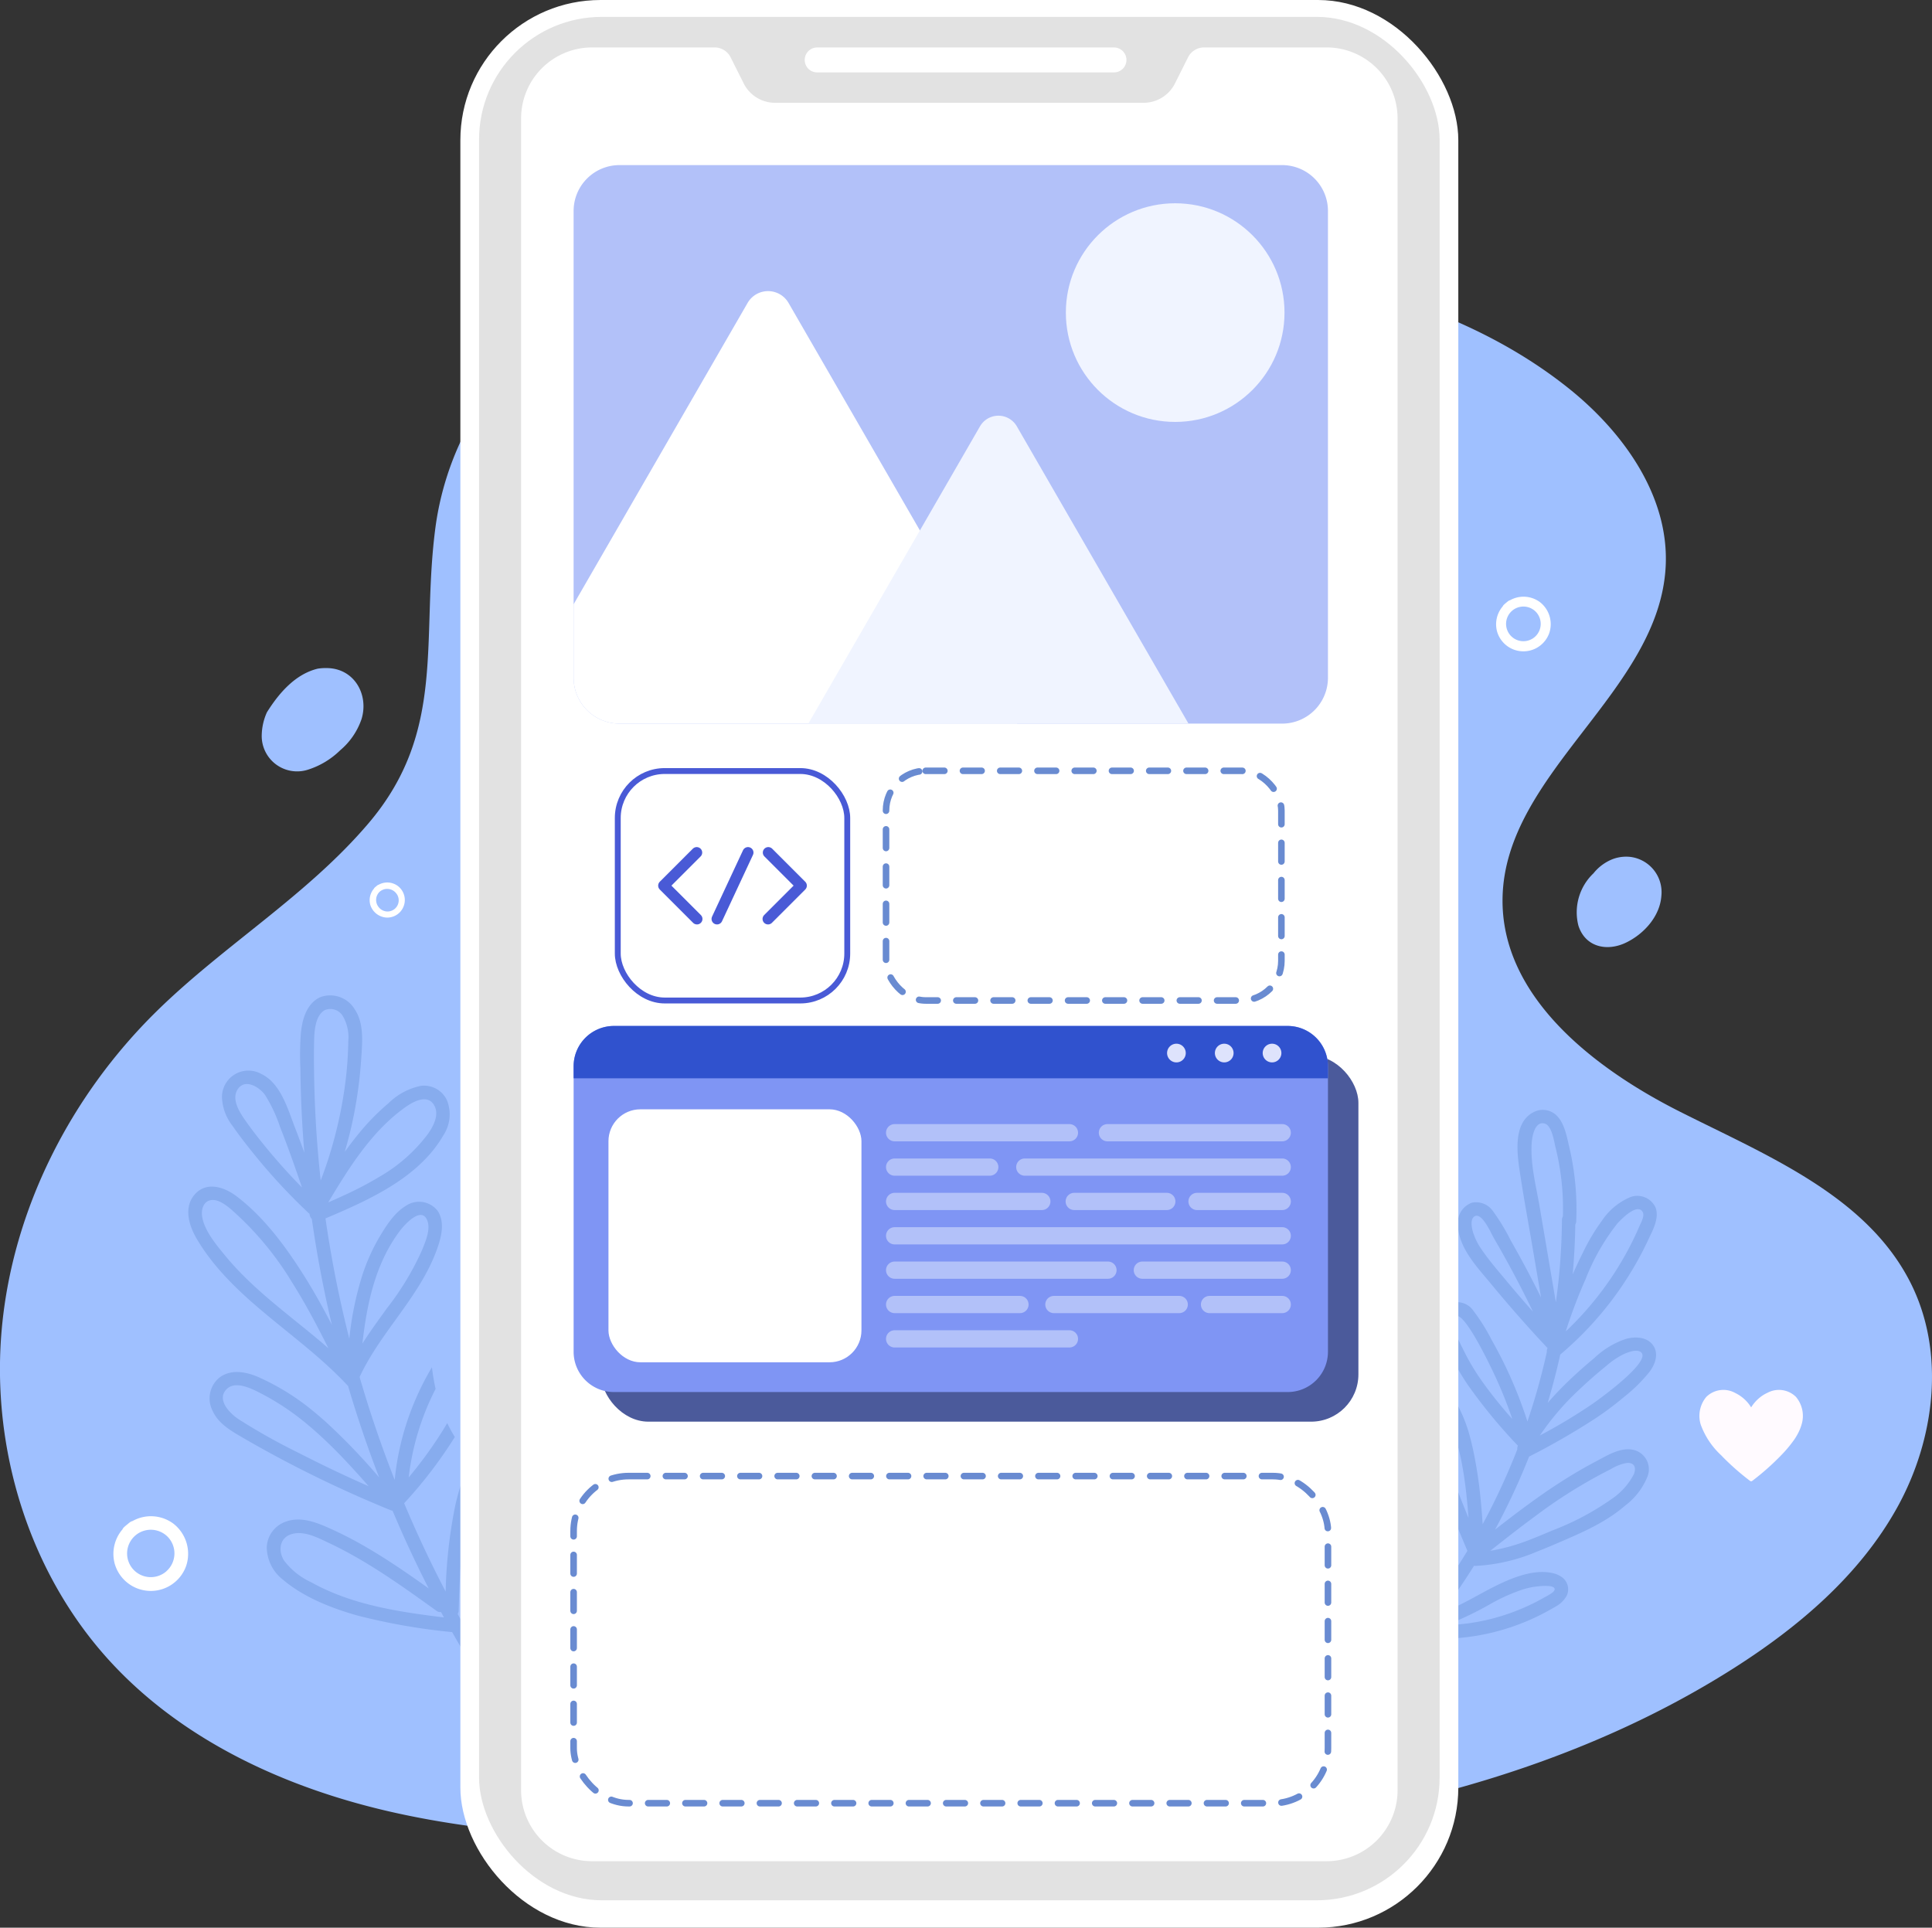<svg xmlns="http://www.w3.org/2000/svg" width="294.25" height="293.613" viewBox="0 0 294.25 293.613">
  <rect x="0" y="0" width="294.25" height="293.613" fill="#333333" stroke="none"/>
  <g id="Grupo_84247" data-name="Grupo 84247" transform="translate(-1093.031 -2498.432)">
    <g id="Grupo_84245" data-name="Grupo 84245" transform="translate(1093.031 2498.432)">
      <g id="Grupo_84235" data-name="Grupo 84235" transform="translate(0 36.754)">
        <path id="Trazado_134312" data-name="Trazado 134312" d="M1260.377,2604.109c24.431,3.237,51.533,6.454,71.461,22.31,8.411,6.693,15.44,16.494,14.88,27.229-.995,19.072-24.515,31.4-24.843,50.5-.256,14.867,13.681,25.8,26.954,32.5s28.452,12.792,35.167,26.059c5.373,10.615,3.761,23.823-2,34.233s-15.17,18.353-25.229,24.706c-22.569,14.254-49,21.474-75.51,24.586s-53.307,2.3-79.991,1.576c-16.357-.442-32.845-.863-48.8-4.509s-31.533-10.794-42.613-22.835c-12.388-13.463-18.2-32.451-16.555-50.671s10.479-35.509,23.518-48.342c10.264-10.1,22.956-17.664,32.332-28.686,12.043-14.157,7.911-28.2,10.238-45.338a45.294,45.294,0,0,1,13.052-25.943c6.007-5.826,27.282-12.562,31.311-13.471,17.294-3.9,29.855-3.9,56.622-3.9" transform="translate(-1093.031 -2604.109)" fill="#9fc0ff"/>
        <path id="Trazado_134313" data-name="Trazado 134313" d="M1791.384,2873.621c-.145-.01-.288-.015-.43-.015a5.815,5.815,0,0,0-2.061.372,7.039,7.039,0,0,0-2.92,2.158,8.186,8.186,0,0,0-2.3,7.974c1.043,3.267,4.339,3.979,7.222,2.6,2.729-1.305,5.177-3.985,5.411-7.1A5.416,5.416,0,0,0,1791.384,2873.621Z" transform="translate(-1543.276 -2779.876)" fill="#9fc0ff"/>
        <path id="Trazado_134314" data-name="Trazado 134314" d="M1214.659,2806.487a12.317,12.317,0,0,0,4.929-2.957,10.762,10.762,0,0,0,3.251-4.733c1.123-3.624-.955-7.519-4.909-7.782a8.014,8.014,0,0,0-1.752.077c-3.384.819-5.879,3.667-7.745,6.652a8.88,8.88,0,0,0-.787,3.48A5.39,5.39,0,0,0,1214.659,2806.487Z" transform="translate(-1167.784 -2725.999)" fill="#9fc0ff"/>
      </g>
      <path id="Trazado_134315" data-name="Trazado 134315" d="M1218.267,3031.136a75.11,75.11,0,0,0,6.552-12.742,73.464,73.464,0,0,0,2.9-8.472c-.692-.193-1.38-.417-2.064-.677a71.934,71.934,0,0,1-8.7,20.063c-.151-.271-.3-.544-.449-.817a1.051,1.051,0,0,0,.144-.51c.248-7.293.48-15.087,3.554-21.836a19.02,19.02,0,0,1-1.611-1.448c-.119.259-.233.518-.345.773a35.8,35.8,0,0,0-2.132,6.6,74.325,74.325,0,0,0-1.442,13.008q-3.44-6.593-6.319-13.457a67.4,67.4,0,0,0,7.717-10.09,20.9,20.9,0,0,1-1.151-2.112c-.2.327-.392.653-.593.976a63.851,63.851,0,0,1-5.283,7.292,39.466,39.466,0,0,1,4.1-13.482,31.181,31.181,0,0,1-.558-3.292l-.088.147a41.8,41.8,0,0,0-2.728,5.5,41.02,41.02,0,0,0-2.856,11.512q-3.035-7.707-5.346-15.681c3.313-7.119,9.569-12.56,12.017-20.129.528-1.633.891-3.645-.13-5.17a3.571,3.571,0,0,0-4.834-.773c-1.729,1.031-2.994,3.012-4,4.7a29.492,29.492,0,0,0-2.648,5.9,48.378,48.378,0,0,0-1.973,9.645c-.043-.172-.084-.344-.127-.517q-.767-3.067-1.428-6.161-1.232-5.785-2.074-11.645.858-.364,1.736-.743.983-.426,1.978-.877c5.57-2.534,11.193-5.751,14.24-11.039a5.787,5.787,0,0,0,.571-5.279,3.832,3.832,0,0,0-4.039-2.248,9.891,9.891,0,0,0-4.889,2.64,34.412,34.412,0,0,0-4.329,4.379c-.818.98-1.591,1.993-2.333,3.028a63.537,63.537,0,0,0,1.536-6.409,66.518,66.518,0,0,0,.977-7.852c.154-2.41.445-5.291-.97-7.412a4.358,4.358,0,0,0-5.189-1.919c-1.713.711-2.534,2.535-2.857,4.259-.079.425-.139.855-.182,1.288a44.4,44.4,0,0,0-.071,5.319c0,.173.006.346.008.518q.048,3.792.261,7.579.134,2.378.334,4.752c-.444-1.23-.9-2.457-1.374-3.675-1.106-2.835-2.19-6.9-5.193-8.319a4.027,4.027,0,0,0-5.981,3.537,7.515,7.515,0,0,0,1.615,4.381c1.047,1.518,2.193,2.977,3.351,4.41a89.857,89.857,0,0,0,8.38,9.005,1.147,1.147,0,0,0,.342.762q1.153,8.126,3.05,16.121c-1.32-2.55-2.709-5.063-4.242-7.493-2.778-4.406-6.1-8.938-10.3-12.107-1.813-1.37-4.478-2.273-6.263-.345-1.839,1.986-.972,4.816.235,6.863,2.532,4.294,6.179,7.8,9.96,10.985,3.351,2.825,6.86,5.475,10.082,8.444q.876.807,1.72,1.651c.4.4.8.808,1.186,1.224a1.029,1.029,0,0,0,.089.082q2.078,7.06,4.73,13.935a95.607,95.607,0,0,0-8.185-8.512q-.82-.733-1.668-1.429a36.129,36.129,0,0,0-8.564-5.349c-1.855-.8-4.093-1.234-5.852.046a4.1,4.1,0,0,0-1.1,5.084c.894,2.017,2.926,3.137,4.748,4.194q3.3,1.914,6.682,3.687c.15.079.3.155.452.233q.924.48,1.854.951,6.563,3.315,13.38,6.089a1.056,1.056,0,0,0,.3.075c.056.133.11.268.166.4q2.463,5.814,5.334,11.44c-3.064-2.188-6.164-4.331-9.419-6.227a57.826,57.826,0,0,0-6.25-3.184c-1.9-.818-4.007-1.5-6.05-.77a4.3,4.3,0,0,0-2.94,3.915,6.351,6.351,0,0,0,2.515,4.978c3.186,2.675,7.357,4.306,11.318,5.425a94.016,94.016,0,0,0,14.4,2.518q3,5.31,6.366,10.405c.078-.4.155-.808.234-1.212s.159-.794.239-1.191c.035-.173.072-.346.106-.519q-2.34-3.642-4.5-7.395A1.139,1.139,0,0,0,1218.267,3031.136Zm-10.578-60.982c.694-.926,3.327-3.9,4.2-1.57.517,1.377-.305,3.224-.813,4.488a42.614,42.614,0,0,1-5.3,8.794c-1.29,1.789-2.6,3.574-3.779,5.434C1202.678,2981.213,1203.965,2975.124,1207.688,2970.154Zm-20.172-12.479c-1.22-1.483-2.417-3-3.507-4.579-.848-1.23-2.007-3.168-.937-4.625,1.142-1.554,3.25-.193,4.074.934a22.155,22.155,0,0,1,2.321,4.95c1.2,3.024,2.279,6.1,3.328,9.176Q1190.031,2960.719,1187.517,2957.674Zm11.8,4.021c2.547-3.951,5.444-7.72,9.242-10.413,1.134-.8,3.238-1.989,4.278-.419.981,1.479-.014,3.313-.9,4.561a24.428,24.428,0,0,1-7.362,6.481,51.948,51.948,0,0,1-4.8,2.549q-.972.46-1.955.895-.516.23-1.035.455.438-.732.885-1.47C1198.209,2963.452,1198.754,2962.569,1199.318,2961.7Zm-4.5-9.727q-.085-1.774-.133-3.549-.046-1.69-.064-3.381c-.012-1.281-.009-2.563.02-3.842.034-1.462.162-3.837,1.606-4.674a2.2,2.2,0,0,1,2.8.957,6.4,6.4,0,0,1,.8,3.752,56.55,56.55,0,0,1-.752,8.4c-.307,1.918-.707,3.819-1.187,5.7-.343,1.343-.724,2.676-1.153,3.994q-.515,1.582-1.111,3.135Q1195.068,2957.229,1194.816,2951.968Zm-13.722,21.942c-1.349-1.643-3.19-3.825-3.513-5.986-.141-.946.145-2.181,1.211-2.443,1.154-.285,2.427.722,3.241,1.409a47.469,47.469,0,0,1,9.262,11.113c2.033,3.226,3.817,6.6,5.518,10.008C1191.5,2983.383,1185.591,2979.387,1181.094,2973.91Zm13.513,31.213-.745-.374q-.927-.464-1.855-.935a92.866,92.866,0,0,1-8.835-4.97c-1.272-.832-3.367-2.856-1.969-4.479,1.365-1.585,4.044-.139,5.452.584a38.822,38.822,0,0,1,7.2,4.871q.835.7,1.639,1.436.255.232.507.467c2.455,2.293,4.723,4.773,6.938,7.3Q1198.725,3007.181,1194.607,3005.124Zm-.4,18.537a10.809,10.809,0,0,1-4.166-3.337c-.9-1.484-.675-3.439,1.155-3.994,1.921-.583,4.031.558,5.723,1.355,1.772.835,3.5,1.771,5.182,2.769,3.873,2.3,7.531,4.928,11.182,7.556a.888.888,0,0,0,.685.181c.149.275.3.551.447.825C1207.484,3028.168,1200.358,3027.1,1194.2,3023.66Z" transform="translate(-1146.8 -2782.658)" fill="#87acee"/>
      <path id="Trazado_134316" data-name="Trazado 134316" d="M1707.239,3047.593c-.179-2.687-.413-5.371-.843-8.03-.267-1.652-.584-3.379-1.033-5.066a22.728,22.728,0,0,0-1.844-4.873,3.518,3.518,0,0,0-2.71-2.14,2.42,2.42,0,0,0-1.049.172,3.082,3.082,0,0,0-1.768,2.131c-.383,1.557.243,3.26.64,4.756.483,1.818,1.044,3.615,1.657,5.394,1.369,3.969,3,7.842,4.627,11.709q-2.056,3.4-4.38,6.632c-.627.87-1.273,1.728-1.928,2.578a79.606,79.606,0,0,0-1.3-9.707q-.548-2.768-1.29-5.494a18.968,18.968,0,0,0-1.607-4.716,3.109,3.109,0,0,0-2.733-1.737c-.123.36-.252.717-.4,1.07a18.315,18.315,0,0,1-2.741,4.632,18.09,18.09,0,0,0,1.924,5.984c1.934,4.1,3.909,8.176,5.864,12.263a1.123,1.123,0,0,0,.211.3q-2.168,2.624-4.517,5.091l1.036,1.9q2.562-2.662,4.92-5.5a34.2,34.2,0,0,0,19.315-4.2c.348-.195.729-.4,1.1-.628a4.108,4.108,0,0,0,1.653-1.636,2.426,2.426,0,0,0,.16-.452,2.279,2.279,0,0,0-1.1-2.5,3.385,3.385,0,0,0-.839-.388,6.4,6.4,0,0,0-1.561-.26c-2.546-.126-5.327,1.05-7.459,2.1-2.7,1.333-5.3,3.032-8.164,4.021q2.573-3.439,4.85-7.084a1.17,1.17,0,0,0,.277.027,27.567,27.567,0,0,0,9.268-2.16c.638-.248,1.271-.508,1.9-.772q.521-.22,1.04-.441c3.662-1.57,7.472-3.167,10.515-5.8a10.482,10.482,0,0,0,3.408-4.421,3.033,3.033,0,0,0-2.012-4.05c-2-.526-4.066.8-5.764,1.693-1.965,1.03-3.875,2.162-5.737,3.369-1.55,1-3.063,2.063-4.554,3.15q-.85.62-1.691,1.252-1.74,1.309-3.453,2.656,1.237-2.288,2.355-4.638.55-1.151,1.072-2.315.922-2.063,1.754-4.167a111.726,111.726,0,0,0,9.986-5.742,48.294,48.294,0,0,0,4.488-3.352,24.079,24.079,0,0,0,3.9-3.858c.836-1.14,1.425-2.732.51-4.01s-2.652-1.345-4.04-.995a12.8,12.8,0,0,0-4.876,2.914c-1.385,1.155-2.74,2.349-4.038,3.6-1.082,1.045-2.118,2.129-3.094,3.26q1.094-3.644,1.915-7.365a51.26,51.26,0,0,0,13.386-17.445c.68-1.461,1.747-3.317,1.119-4.969a3.055,3.055,0,0,0-3.826-1.567,9.737,9.737,0,0,0-4.324,3.582,30.286,30.286,0,0,0-2.9,4.867q-.823,1.642-1.564,3.321.345-3.792.4-7.6a.954.954,0,0,0,.139-.479,41.251,41.251,0,0,0-1.048-11.277c-.369-1.541-.674-3.414-1.751-4.646a3.017,3.017,0,0,0-3.753-.674c-3.053,1.6-2.469,6.2-2.047,9,.612,4.076,1.369,8.134,2.058,12.2l1.187,6.993q-.907-1.835-1.858-3.647-1.346-2.56-2.779-5.072a30.775,30.775,0,0,0-2.655-4.384,3.126,3.126,0,0,0-3.234-1.333,3.22,3.22,0,0,0-2.136,3.228c-.007,3.577,2.954,6.6,5.078,9.179q4.13,5.007,8.576,9.741a.98.98,0,0,0-.109.581,100,100,0,0,1-2.959,10.6,66.059,66.059,0,0,0-2.984-7.646c-.764-1.644-1.6-3.251-2.491-4.83a28.508,28.508,0,0,0-2.751-4.384,2.992,2.992,0,0,0-3.246-1.218,3.135,3.135,0,0,0-1.846,3.241,13.669,13.669,0,0,0,1.616,4.706,36.278,36.278,0,0,0,2.631,4.561,80.812,80.812,0,0,0,7.623,9.257.905.905,0,0,0-.087.539q-.616,1.583-1.288,3.145-.5,1.165-1.03,2.318Q1708.827,3044.658,1707.239,3047.593Zm-14.521,3.188a25.353,25.353,0,0,1-1.842-4.548c-.334-1.3-.687-3.737.51-4.741,1.23-1.031,2.021,2.572,2.21,3.209q.859,2.917,1.482,5.894.791,3.788,1.2,7.637Q1694.5,3054.508,1692.719,3050.782Zm15.9,8.849a27.965,27.965,0,0,1,4.719-2.093,11.814,11.814,0,0,1,2.529-.5,7.716,7.716,0,0,1,1.6-.013c.39.055.705.181.741.442.026.191-.157.4-.41.592a9.883,9.883,0,0,1-1.19.7,29.894,29.894,0,0,1-2.674,1.365,32.744,32.744,0,0,1-5.151,1.828,31.384,31.384,0,0,1-7.075,1.008A50.947,50.947,0,0,0,1708.618,3059.63Zm-6.057-19.509c-.677-1.9-1.3-3.818-1.833-5.761-.176-.639-1.617-4.981.016-4.788.56.066.935.977,1.13,1.413a27.342,27.342,0,0,1,.976,2.576,39.094,39.094,0,0,1,1.378,5.645c.425,2.461.673,4.946.858,7.436C1704.2,3044.485,1703.343,3042.317,1702.561,3040.121Zm11,7.507q.839-.634,1.686-1.257a75.869,75.869,0,0,1,11.516-7.171,6.986,6.986,0,0,1,2.479-.946c1.163-.053,1.408.768,1.026,1.726a10.211,10.211,0,0,1-3.386,3.774,40.584,40.584,0,0,1-9.053,4.8c-.425.182-.851.364-1.277.542q-.952.4-1.913.774a30,30,0,0,1-6.243,1.775C1710.1,3050.3,1711.816,3048.946,1713.557,3047.628Zm2.375-48.294c-.542-3.2-1.458-6.583-1.224-9.846.069-.953.464-3.319,1.956-2.928,1.118.293,1.438,2.707,1.663,3.6a38.8,38.8,0,0,1,1.132,10.55,1.1,1.1,0,0,0-.148.554,95.632,95.632,0,0,1-.924,12.529Zm6.962,10.98a32.867,32.867,0,0,1,4.823-8.481c.558-.637,3.146-3.322,3.921-1.733.279.571-.3,1.579-.523,2.1q-.519,1.2-1.1,2.374a48.592,48.592,0,0,1-10.123,13.65A78.423,78.423,0,0,1,1722.894,3010.314Zm-12.024.222c-1.264-1.518-2.578-3.027-3.7-4.655a9.607,9.607,0,0,1-1.416-2.812c-.183-.651-.492-2.1.377-2.425,1.09-.406,2.421,2.7,2.8,3.349q1.574,2.7,3.041,5.454,1.52,2.857,2.925,5.773Q1712.849,3012.907,1710.87,3010.536Zm10.893,16.728c1.395-1.333,2.85-2.609,4.349-3.825a12.284,12.284,0,0,1,2.622-1.759c.62-.279,1.978-.817,2.622-.283,1.659,1.376-6.316,7.118-7.381,7.857a83.125,83.125,0,0,1-8.017,4.817A40.33,40.33,0,0,1,1721.764,3027.263Zm-14.664-1.513a33.812,33.812,0,0,1-2.794-4.708c-.4-.834-2.328-4.258-1.187-5.094,1.261-.925,5.19,7.35,5.693,8.4a65.736,65.736,0,0,1,2.942,7.219A65.567,65.567,0,0,1,1707.1,3025.75Z" transform="translate(-1481.427 -2815.433)" fill="#87acee"/>
      <g id="Grupo_84244" data-name="Grupo 84244" transform="translate(70.115)">
        <g id="Grupo_84236" data-name="Grupo 84236">
          <rect id="Rectángulo_6859" data-name="Rectángulo 6859" width="151.99" height="293.614" rx="21.349" fill="#fff"/>
          <rect id="Rectángulo_6860" data-name="Rectángulo 6860" width="146.298" height="286.87" rx="18.7" transform="translate(2.846 2.571)" fill="#e2e2e2"/>
          <path id="Trazado_134317" data-name="Trazado 134317" d="M1454.716,2530.016v254.638a10.813,10.813,0,0,1-10.814,10.813H1332.04a10.814,10.814,0,0,1-10.814-10.813V2530.016a10.814,10.814,0,0,1,10.814-10.814h18.654a2.735,2.735,0,0,1,2.445,1.51l1.981,3.955a5.344,5.344,0,0,0,4.792,2.968h56.118a5.344,5.344,0,0,0,4.792-2.968l1.981-3.955a2.735,2.735,0,0,1,2.446-1.51H1443.9A10.814,10.814,0,0,1,1454.716,2530.016Z" transform="translate(-1311.976 -2511.978)" fill="#fff"/>
          <path id="Trazado_134318" data-name="Trazado 134318" d="M1492.521,2523.008h-45.2a1.9,1.9,0,0,1-1.9-1.9h0a1.9,1.9,0,0,1,1.9-1.9h45.2a1.9,1.9,0,0,1,1.9,1.9h0A1.9,1.9,0,0,1,1492.521,2523.008Z" transform="translate(-1392.975 -2511.978)" fill="#fff"/>
        </g>
        <rect id="Rectángulo_6861" data-name="Rectángulo 6861" width="114.889" height="49.824" rx="8.379" transform="translate(17.248 224.828)" fill="none" stroke="#698bd1" stroke-linecap="round" stroke-linejoin="round" stroke-width="1" stroke-dasharray="2.837"/>
        <rect id="Rectángulo_6862" data-name="Rectángulo 6862" width="60.216" height="34.981" rx="6.044" transform="translate(64.83 117.407)" fill="none" stroke="#698bd1" stroke-linecap="round" stroke-linejoin="round" stroke-width="1" stroke-dasharray="2.837"/>
        <g id="Grupo_84240" data-name="Grupo 84240" transform="translate(17.248 156.268)">
          <rect id="Rectángulo_6863" data-name="Rectángulo 6863" width="115.345" height="55.76" rx="7.201" transform="translate(4.182 4.511)" fill="#4b5a9b"/>
          <path id="Trazado_134319" data-name="Trazado 134319" d="M1459.112,2953.883v43.488a6.134,6.134,0,0,1-6.139,6.131h-102.61a6.133,6.133,0,0,1-6.139-6.131v-43.488a6.14,6.14,0,0,1,6.139-6.14h102.61A6.141,6.141,0,0,1,1459.112,2953.883Z" transform="translate(-1344.223 -2947.743)" fill="#7f95f4"/>
          <rect id="Rectángulo_6864" data-name="Rectángulo 6864" width="38.531" height="38.531" rx="4.861" transform="translate(5.308 12.696)" fill="#fff"/>
          <g id="Grupo_84237" data-name="Grupo 84237" transform="translate(47.581 14.95)">
            <path id="Trazado_134320" data-name="Trazado 134320" d="M1508.966,2993.35h-26.624a1.311,1.311,0,0,1-1.311-1.311h0a1.311,1.311,0,0,1,1.311-1.311h26.624a1.311,1.311,0,0,1,1.311,1.311h0A1.311,1.311,0,0,1,1508.966,2993.35Z" transform="translate(-1481.032 -2990.728)" fill="#b2c1f9"/>
            <path id="Trazado_134321" data-name="Trazado 134321" d="M1496.834,3008.4h-14.491a1.311,1.311,0,0,1-1.311-1.311h0a1.311,1.311,0,0,1,1.311-1.311h14.491a1.311,1.311,0,0,1,1.311,1.311h0A1.311,1.311,0,0,1,1496.834,3008.4Z" transform="translate(-1481.032 -3000.542)" fill="#b2c1f9"/>
            <path id="Trazado_134322" data-name="Trazado 134322" d="M1578.553,3008.4h-39.211a1.311,1.311,0,0,1-1.311-1.311h0a1.311,1.311,0,0,1,1.311-1.311h39.211a1.311,1.311,0,0,1,1.311,1.311h0A1.311,1.311,0,0,1,1578.553,3008.4Z" transform="translate(-1518.207 -3000.542)" fill="#b2c1f9"/>
            <path id="Trazado_134323" data-name="Trazado 134323" d="M1504.764,3023.445h-22.421a1.311,1.311,0,0,1-1.311-1.311h0a1.311,1.311,0,0,1,1.311-1.311h22.421a1.311,1.311,0,0,1,1.31,1.311h0A1.311,1.311,0,0,1,1504.764,3023.445Z" transform="translate(-1481.032 -3010.356)" fill="#b2c1f9"/>
            <path id="Trazado_134324" data-name="Trazado 134324" d="M1575.1,3023.445H1561a1.311,1.311,0,0,1-1.311-1.311h0a1.311,1.311,0,0,1,1.311-1.311H1575.1a1.311,1.311,0,0,1,1.311,1.311h0A1.311,1.311,0,0,1,1575.1,3023.445Z" transform="translate(-1532.334 -3010.356)" fill="#b2c1f9"/>
            <path id="Trazado_134325" data-name="Trazado 134325" d="M1627.745,3023.445h-12.98a1.311,1.311,0,0,1-1.311-1.311h0a1.311,1.311,0,0,1,1.311-1.311h12.98a1.311,1.311,0,0,1,1.311,1.311h0A1.311,1.311,0,0,1,1627.745,3023.445Z" transform="translate(-1567.398 -3010.356)" fill="#b2c1f9"/>
            <path id="Trazado_134326" data-name="Trazado 134326" d="M1541.378,3038.493h-59.036a1.31,1.31,0,0,1-1.311-1.31h0a1.311,1.311,0,0,1,1.311-1.311h59.036a1.311,1.311,0,0,1,1.311,1.311h0A1.31,1.31,0,0,1,1541.378,3038.493Z" transform="translate(-1481.032 -3020.171)" fill="#b2c1f9"/>
            <path id="Trazado_134327" data-name="Trazado 134327" d="M1514.834,3053.542h-32.491a1.311,1.311,0,0,1-1.311-1.311h0a1.311,1.311,0,0,1,1.311-1.311h32.491a1.311,1.311,0,0,1,1.311,1.311h0A1.311,1.311,0,0,1,1514.834,3053.542Z" transform="translate(-1481.032 -3029.986)" fill="#b2c1f9"/>
            <path id="Trazado_134328" data-name="Trazado 134328" d="M1612.131,3053.542h-21.306a1.311,1.311,0,0,1-1.311-1.311h0a1.311,1.311,0,0,1,1.311-1.311h21.306a1.311,1.311,0,0,1,1.311,1.311h0A1.311,1.311,0,0,1,1612.131,3053.542Z" transform="translate(-1551.785 -3029.986)" fill="#b2c1f9"/>
            <path id="Trazado_134329" data-name="Trazado 134329" d="M1501.433,3068.589h-19.091a1.311,1.311,0,0,1-1.311-1.311h0a1.311,1.311,0,0,1,1.311-1.311h19.091a1.311,1.311,0,0,1,1.311,1.311h0A1.311,1.311,0,0,1,1501.433,3068.589Z" transform="translate(-1481.032 -3039.799)" fill="#b2c1f9"/>
            <path id="Trazado_134330" data-name="Trazado 134330" d="M1571.178,3068.589h-19.09a1.311,1.311,0,0,1-1.311-1.311h0a1.311,1.311,0,0,1,1.311-1.311h19.09a1.311,1.311,0,0,1,1.311,1.311h0A1.311,1.311,0,0,1,1571.178,3068.589Z" transform="translate(-1526.52 -3039.799)" fill="#b2c1f9"/>
            <path id="Trazado_134331" data-name="Trazado 134331" d="M1631.313,3068.589h-11.076a1.311,1.311,0,0,1-1.311-1.311h0a1.311,1.311,0,0,1,1.311-1.311h11.076a1.311,1.311,0,0,1,1.311,1.311h0A1.311,1.311,0,0,1,1631.313,3068.589Z" transform="translate(-1570.967 -3039.799)" fill="#b2c1f9"/>
            <path id="Trazado_134332" data-name="Trazado 134332" d="M1508.966,3083.636h-26.624a1.311,1.311,0,0,1-1.311-1.311h0a1.311,1.311,0,0,1,1.311-1.311h26.624a1.311,1.311,0,0,1,1.311,1.311h0A1.311,1.311,0,0,1,1508.966,3083.636Z" transform="translate(-1481.032 -3049.614)" fill="#b2c1f9"/>
            <path id="Trazado_134333" data-name="Trazado 134333" d="M1602.16,2993.35h-26.623a1.311,1.311,0,0,1-1.311-1.311h0a1.31,1.31,0,0,1,1.311-1.311h26.623a1.311,1.311,0,0,1,1.311,1.311h0A1.311,1.311,0,0,1,1602.16,2993.35Z" transform="translate(-1541.814 -2990.728)" fill="#b2c1f9"/>
          </g>
          <g id="Grupo_84239" data-name="Grupo 84239">
            <path id="Trazado_134334" data-name="Trazado 134334" d="M1459.112,2953.883v1.827H1344.223v-1.827a6.14,6.14,0,0,1,6.139-6.14h102.61A6.141,6.141,0,0,1,1459.112,2953.883Z" transform="translate(-1344.223 -2947.743)" fill="#3052ce"/>
            <g id="Grupo_84238" data-name="Grupo 84238" transform="translate(90.387 2.704)">
              <path id="Trazado_134335" data-name="Trazado 134335" d="M1606.956,2956.941a1.423,1.423,0,1,1-1.423-1.423A1.423,1.423,0,0,1,1606.956,2956.941Z" transform="translate(-1604.11 -2955.518)" fill="#dee3fc"/>
              <path id="Trazado_134336" data-name="Trazado 134336" d="M1627.893,2956.941a1.423,1.423,0,1,1-1.423-1.423A1.423,1.423,0,0,1,1627.893,2956.941Z" transform="translate(-1617.765 -2955.518)" fill="#dee3fc"/>
              <path id="Trazado_134337" data-name="Trazado 134337" d="M1648.83,2956.941a1.423,1.423,0,1,1-1.423-1.423A1.423,1.423,0,0,1,1648.83,2956.941Z" transform="translate(-1631.42 -2955.518)" fill="#dee3fc"/>
            </g>
          </g>
        </g>
        <g id="Grupo_84242" data-name="Grupo 84242" transform="translate(23.974 117.439)">
          <rect id="Rectángulo_6865" data-name="Rectángulo 6865" width="34.95" height="34.95" rx="7.151" fill="none" stroke="#495ad6" stroke-miterlimit="10" stroke-width="0.896"/>
          <g id="Grupo_84241" data-name="Grupo 84241" transform="translate(6.988 12.42)">
            <path id="Trazado_134338" data-name="Trazado 134338" d="M1388.688,2871.808l-5.035,5.035,5.075,5.075" transform="translate(-1383.653 -2871.808)" fill="none" stroke="#495ad6" stroke-linecap="round" stroke-linejoin="round" stroke-width="1.672"/>
            <path id="Trazado_134339" data-name="Trazado 134339" d="M1429.406,2871.808l5.035,5.035-5.075,5.075" transform="translate(-1413.468 -2871.808)" fill="none" stroke="#495ad6" stroke-linecap="round" stroke-linejoin="round" stroke-width="1.672"/>
            <line id="Línea_181" data-name="Línea 181" x1="4.716" y2="10.11" transform="translate(8.129)" fill="none" stroke="#495ad6" stroke-linecap="round" stroke-linejoin="round" stroke-width="1.672"/>
          </g>
        </g>
        <g id="Grupo_84243" data-name="Grupo 84243" transform="translate(17.248 25.147)">
          <path id="Trazado_134340" data-name="Trazado 134340" d="M1459.112,2577.721v71.1a6.982,6.982,0,0,1-6.985,6.985H1351.208a6.988,6.988,0,0,1-6.985-6.985v-71.1a6.988,6.988,0,0,1,6.985-6.985h100.919A6.982,6.982,0,0,1,1459.112,2577.721Z" transform="translate(-1344.223 -2570.736)" fill="#b2c1f9"/>
          <circle id="Elipse_8723" data-name="Elipse 8723" cx="16.651" cy="16.651" r="16.651" transform="translate(74.97 5.815)" fill="#f0f4ff"/>
          <path id="Trazado_134341" data-name="Trazado 134341" d="M1411.756,2691.808h-60.548a6.988,6.988,0,0,1-6.985-6.985v-11.194l26.5-45.9a3.6,3.6,0,0,1,6.233,0l20.007,34.65,14.857,25.736A3.531,3.531,0,0,1,1411.756,2691.808Z" transform="translate(-1344.223 -2606.737)" fill="#fff"/>
          <path id="Trazado_134342" data-name="Trazado 134342" d="M1504.9,2727.387h-57.9l16.992-29.424,9.153-15.856a3.238,3.238,0,0,1,5.61,0Z" transform="translate(-1411.251 -2642.316)" fill="#f0f4ff"/>
        </g>
      </g>
    </g>
    <g id="Grupo_84246" data-name="Grupo 84246" transform="translate(1110.294 2589.323)">
      <path id="Trazado_134343" data-name="Trazado 134343" d="M1257.481,2890.258a2.678,2.678,0,0,0,1.716-4.807,2.693,2.693,0,0,0-2.934-.192.459.459,0,0,0-.182.085c-.07.052-.137.107-.2.165a2.743,2.743,0,0,0-.221.189.489.489,0,0,0-.112.157,2.7,2.7,0,0,0-.545,2.49A2.764,2.764,0,0,0,1257.481,2890.258Zm-1.117-3.88a1.731,1.731,0,0,1,2.443.033,1.7,1.7,0,1,1-2.521,2.27A1.723,1.723,0,0,1,1256.364,2886.378Z" transform="translate(-1215.862 -2841.389)" fill="#fff"/>
      <path id="Trazado_134344" data-name="Trazado 134344" d="M1754.873,2760.6a4.191,4.191,0,0,0-4.565-.3.733.733,0,0,0-.283.133c-.11.081-.213.167-.315.257a4.324,4.324,0,0,0-.344.3.759.759,0,0,0-.175.244,4.2,4.2,0,0,0-.848,3.875,4.175,4.175,0,0,0,7.943.169A4.253,4.253,0,0,0,1754.873,2760.6Zm-.806,5.3a2.64,2.64,0,0,1-3.725-.273,2.64,2.64,0,0,1,3.923-3.532A2.65,2.65,0,0,1,1754.067,2765.9Z" transform="translate(-1537.584 -2759.768)" fill="#fff"/>
      <path id="Trazado_134345" data-name="Trazado 134345" d="M1151.831,3163.6a5.734,5.734,0,0,0-6.248-.408,1,1,0,0,0-.387.181c-.15.11-.292.229-.431.352a5.978,5.978,0,0,0-.471.4,1.054,1.054,0,0,0-.239.334,5.744,5.744,0,0,0-1.16,5.3,5.714,5.714,0,0,0,10.872.232A5.819,5.819,0,0,0,1151.831,3163.6Zm-1.1,7.254a3.613,3.613,0,0,1-5.1-.375,3.613,3.613,0,0,1,5.369-4.833A3.626,3.626,0,0,1,1150.728,3170.849Z" transform="translate(-1142.667 -3022.403)" fill="#fff"/>
      <path id="Trazado_134346" data-name="Trazado 134346" d="M1852.8,3112.472a4.5,4.5,0,0,0-.844-4.24,3.687,3.687,0,0,0-4.351-.62l-.07.031a5.388,5.388,0,0,0-1.031.64,6,6,0,0,0-1.376,1.543,5.776,5.776,0,0,0-2.407-2.183,3.708,3.708,0,0,0-4.42.588,4.5,4.5,0,0,0-.844,4.24,11.892,11.892,0,0,0,3.064,4.614,38.562,38.562,0,0,0,4.37,3.886.69.69,0,0,0,.211.114v.016l.026-.008.026.008v-.016a.689.689,0,0,0,.211-.114,38.522,38.522,0,0,0,4.37-3.886,19.259,19.259,0,0,0,1.97-2.366,9.1,9.1,0,0,0,.679-1.17A6.86,6.86,0,0,0,1852.8,3112.472Z" transform="translate(-1595.686 -2986.355)" fill="#fffaff"/>
    </g>
  </g>
</svg>
